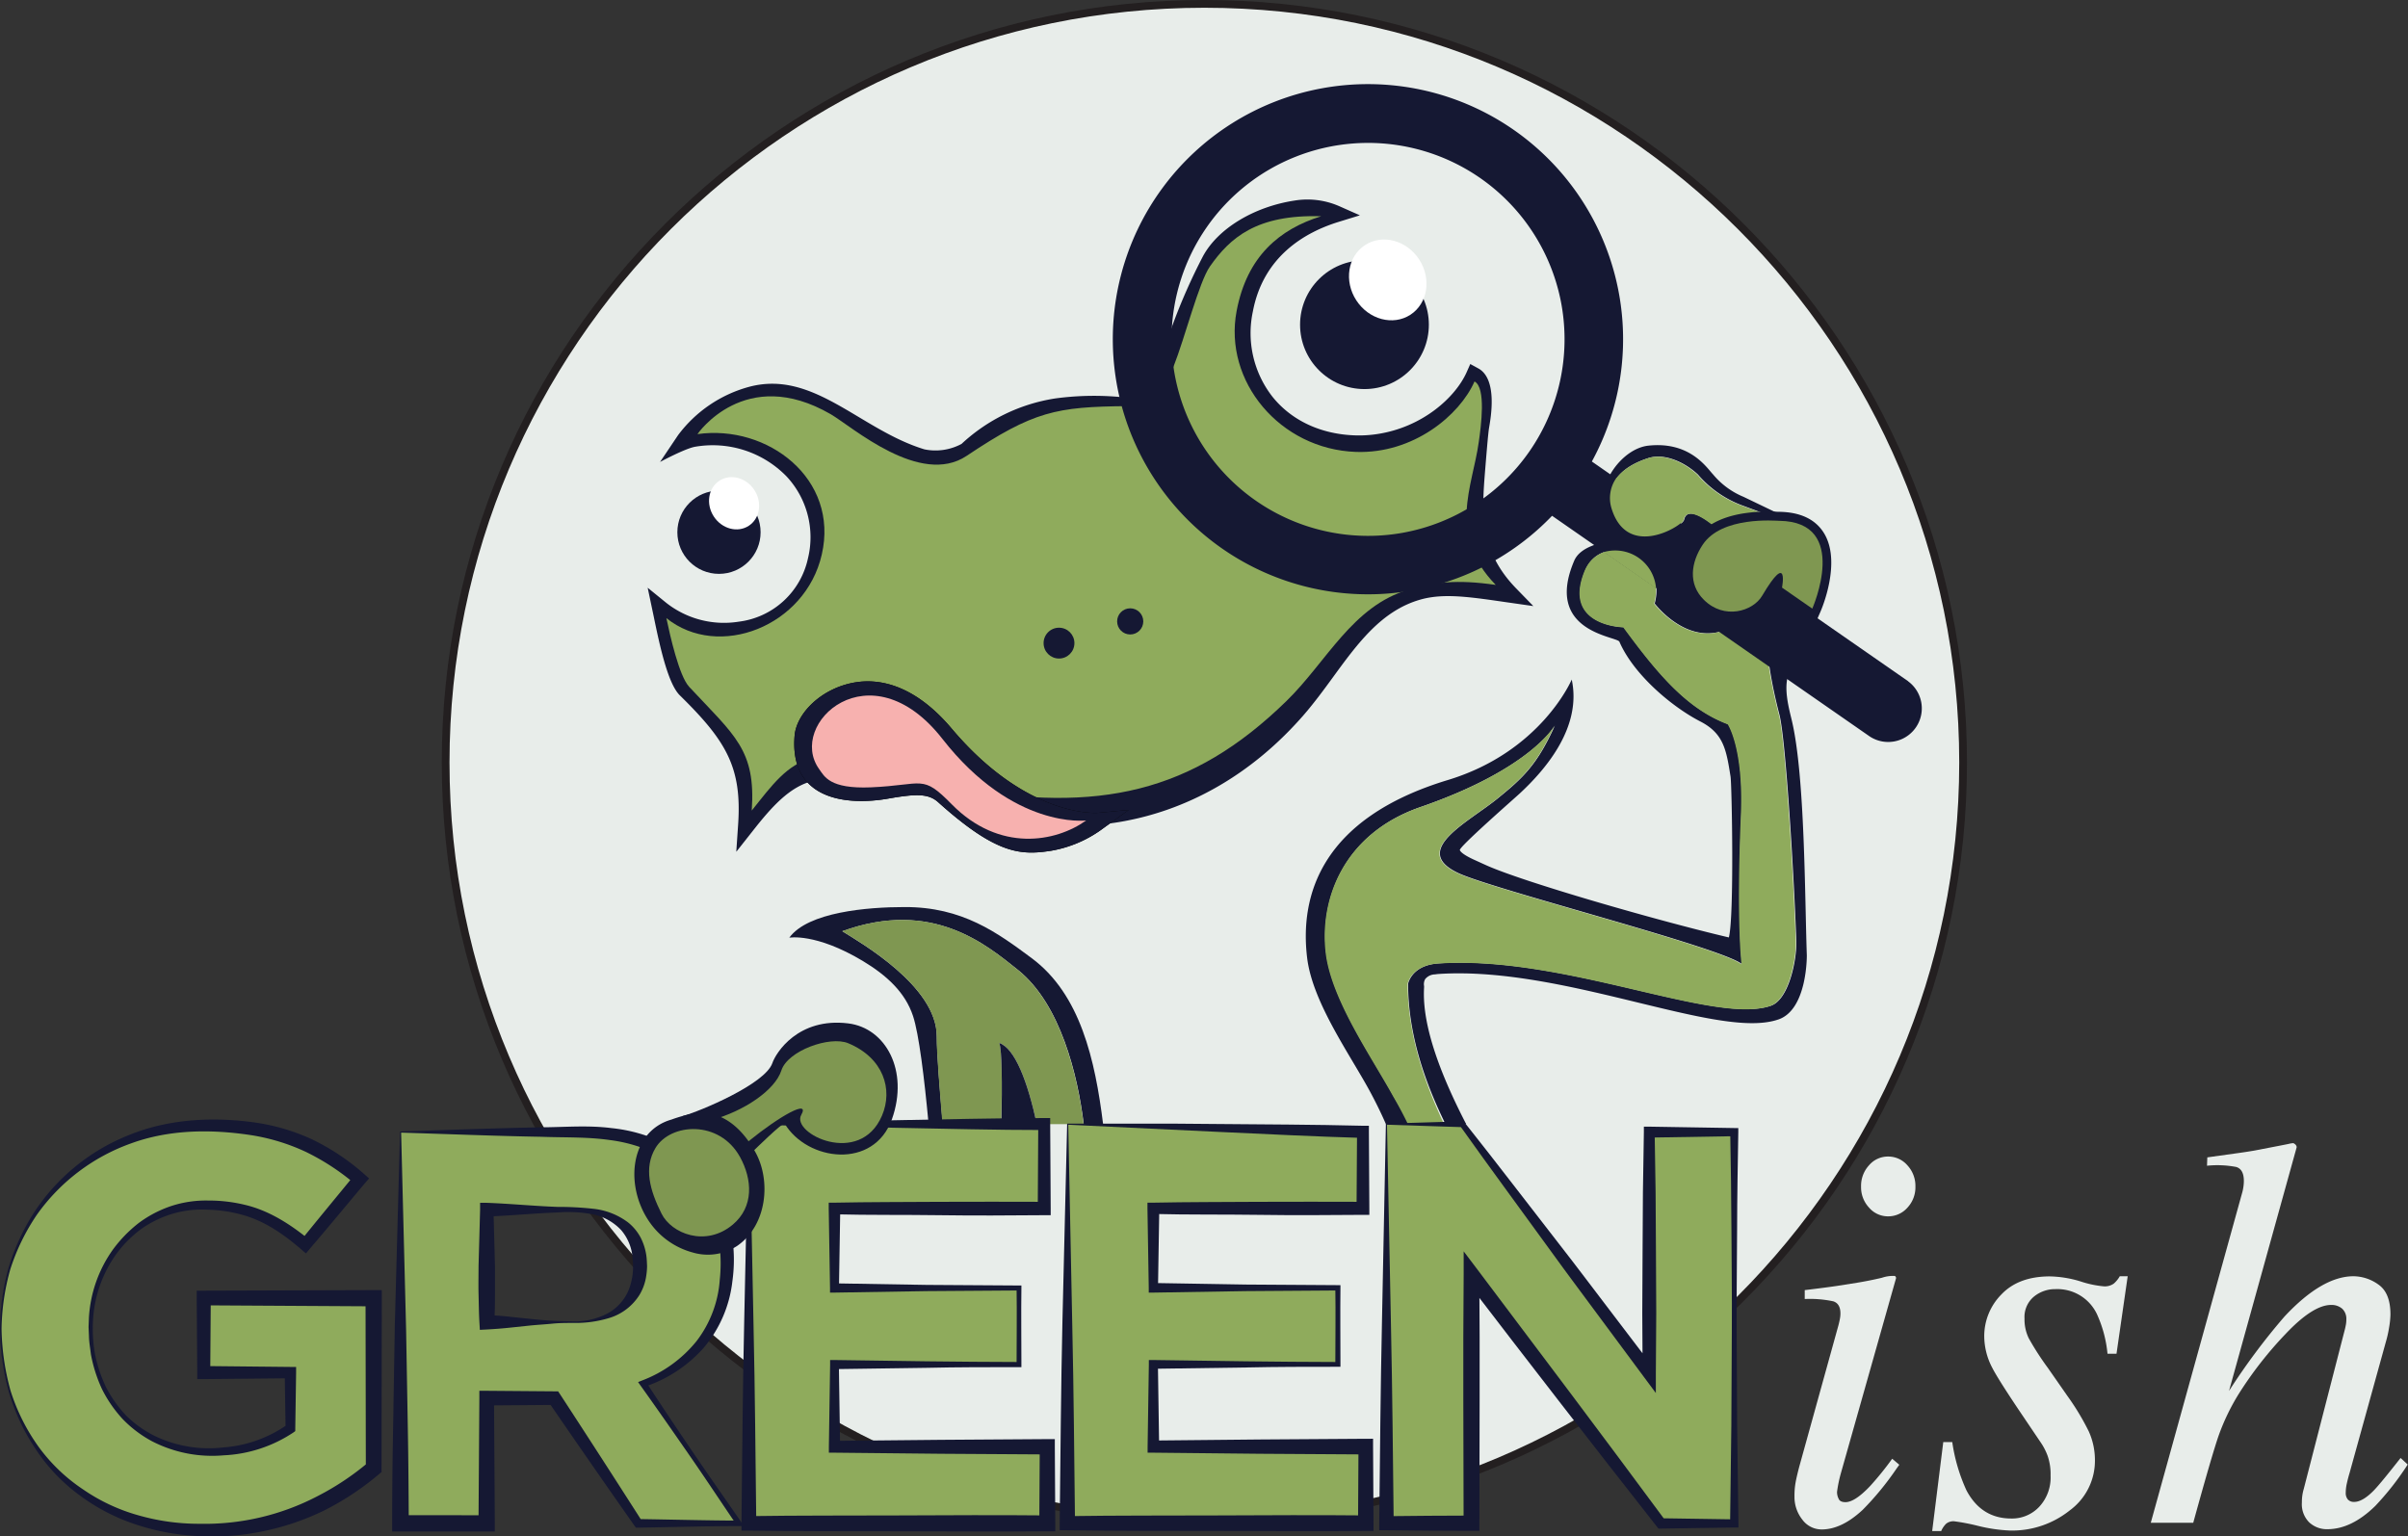 <svg id="Layer_1" data-name="Layer 1" xmlns="http://www.w3.org/2000/svg" viewBox="0 0 484.26 309"><rect x="0" y="0" width="484.26" height="309" fill="#333333" stroke="none"/><defs><style>.cls-1{fill:#e8edea;}.cls-2{fill:#231f20;}.cls-3{fill:#151833;}.cls-4{fill:#8fab5c;}.cls-5{fill:#7f9751;}.cls-6{fill:#fff;}.cls-7{fill:#f7b1af;}</style></defs><title>Greenish Logog</title><circle class="cls-1" cx="242.21" cy="153.37" r="152.59"/><path class="cls-2" d="M250.08,402.23c-84.57,0-153.37-68.8-153.37-153.36S165.51,95.5,250.08,95.5s153.36,68.8,153.36,153.37S334.64,402.23,250.08,402.23Zm0-305.17c-83.71,0-151.81,68.1-151.81,151.81s68.1,151.8,151.81,151.8,151.8-68.1,151.8-151.8S333.78,97.06,250.08,97.06Z" transform="translate(-7.87 -95.5)"/><path class="cls-1" d="M388.92,352.15a.46.46,0,0,1,.25.47l-11.09,39.21a26.71,26.71,0,0,0-.77,3.73,2.93,2.93,0,0,0,.33,1.43c.18.44.64.66,1.37.66q1.88,0,4.95-3.24a62,62,0,0,0,4.44-5.49l1.43,1.21-.55.76a58.35,58.35,0,0,1-6.81,8.3q-4.23,3.94-8.23,3.95a4.81,4.81,0,0,1-3.93-2,7.31,7.31,0,0,1-1.56-4.67,15,15,0,0,1,.22-2.77c.14-.79.42-2,.82-3.48L377.61,362c.11-.44.2-.84.27-1.21a5.76,5.76,0,0,0,.11-1.09c0-1.32-.48-2.14-1.45-2.45a22.68,22.68,0,0,0-5.73-.46V355c3-.36,5.18-.65,6.51-.85l4-.63c1.74-.29,3.4-.62,5-1A6.9,6.9,0,0,1,388.92,352.15Zm-5.18-13.75a6,6,0,0,1-1.6-4.23,6.11,6.11,0,0,1,1.6-4.28,5,5,0,0,1,3.84-1.76,5.09,5.09,0,0,1,3.87,1.76,6.09,6.09,0,0,1,1.62,4.28,6,6,0,0,1-1.62,4.26,5.13,5.13,0,0,1-3.87,1.73A5,5,0,0,1,383.74,338.4Z" transform="translate(-7.87 -95.5)"/><path class="cls-1" d="M398.67,385.57h1.81a35.25,35.25,0,0,0,2.86,9.72q3,5.65,9,5.65a7.48,7.48,0,0,0,5.63-2.36,8.62,8.62,0,0,0,2.28-6.26,11.25,11.25,0,0,0-.58-3.95,12.15,12.15,0,0,0-1.45-2.8l-4.56-6.76q-4.11-6.15-5.16-8.23a13.75,13.75,0,0,1-1.59-6.26,11.92,11.92,0,0,1,3.43-8.43q3.44-3.64,9.75-3.65a22.43,22.43,0,0,1,6.15,1,20.59,20.59,0,0,0,4.72,1,3.11,3.11,0,0,0,2-.55,5.75,5.75,0,0,0,1.21-1.48h1.59l-2.25,15.59h-1.81a24.89,24.89,0,0,0-2.14-8,8.81,8.81,0,0,0-8.35-5,6.7,6.7,0,0,0-4.31,1.51,5.33,5.33,0,0,0-1.89,4.42,8.67,8.67,0,0,0,.85,3.95,56.84,56.84,0,0,0,3.87,6l3.9,5.6a50.08,50.08,0,0,1,4.28,7.09,14,14,0,0,1,1.26,5.93,12.37,12.37,0,0,1-5.05,10,18.6,18.6,0,0,1-12,4.06,31.9,31.9,0,0,1-6.42-.93,41.94,41.94,0,0,0-4.83-.93,2.29,2.29,0,0,0-1.62.49,4.51,4.51,0,0,0-1,1.48h-1.81Z" transform="translate(-7.87 -95.5)"/><path class="cls-1" d="M451.77,328.3l5.73-.8c1.46-.2,2.73-.39,3.8-.58,4.36-.84,6.71-1.29,7-1.37a4.08,4.08,0,0,1,.78-.11c.44.22.66.5.66.83l-13.6,49a130.66,130.66,0,0,1,11.14-14.94q7.57-8.12,13.9-8.12a8.72,8.72,0,0,1,5,1.67c1.61,1.12,2.42,3.12,2.42,6a17.63,17.63,0,0,1-.28,2.69,22.6,22.6,0,0,1-.66,2.91l-7.28,26.3c-.22.73-.4,1.43-.55,2.11a8.57,8.57,0,0,0-.22,1.84,2,2,0,0,0,.44,1.4,1.64,1.64,0,0,0,1.26.47c1.14,0,2.47-.79,4-2.36q1.42-1.49,5.33-6.48l1.43,1.32a56.3,56.3,0,0,1-6.53,8.34q-4.77,4.66-9.6,4.67a5.2,5.2,0,0,1-3.67-1.37,5.14,5.14,0,0,1-1.48-4,9.56,9.56,0,0,1,.08-1.34,8.64,8.64,0,0,1,.3-1.4l8.29-32.18c.07-.29.13-.59.19-.91a6,6,0,0,0,.08-1,2.78,2.78,0,0,0-.82-2.14,3.28,3.28,0,0,0-2.24-.77q-3.66,0-9.23,5.91a76.43,76.43,0,0,0-9.39,12.05,44.21,44.21,0,0,0-3.95,8.18q-1.35,3.84-5.16,17.68h-8.54l18.44-66.6a9.63,9.63,0,0,0,.22-1.21,7.78,7.78,0,0,0,.06-.94c0-1.57-.51-2.51-1.54-2.82a20.27,20.27,0,0,0-5.87-.25Z" transform="translate(-7.87 -95.5)"/><path class="cls-3" d="M196.27,303.94c0-10.06-15.33-18.82-19-21.13,18.11-6.57,29,2.76,35.36,7.82,8.52,6.84,12,21.16,13.19,31h3.89c-1.61-12.94-4.57-26.11-14.33-33.38-6.9-5.12-13.95-10.35-25.62-10.3-7.46,0-19.41,1-23.16,6.16,0,0,5.31-1,14.78,4.68,4.86,2.93,8.54,6.33,10.11,11.09,1.18,3.58,2.27,12.45,3.13,21.75h2.84C196.82,314,196.27,307.58,196.27,303.94Z" transform="translate(-7.87 -95.5)"/><path class="cls-3" d="M288.15,316c-4.39-8-12.44-19.44-13.57-28.82-1.33-11,3.65-24.05,19-29.36,22.26-7.7,27-16.4,27-16.4-3.59,8-6.55,10.64-11.4,14.59-6,4.92-18,10.64-7.72,15.24,8.11,3.53,52.7,14.86,56.75,18.19,0,0-1.06-8.06-.14-30,.58-13.55-2.65-18.29-2.65-18.29-8.2-3.08-14.07-10-21-19.5,0,0-12.34-.2-7.78-11.33,3.31-8.08,16.73-3.62,14,6.57,0,0,10.2,13.62,21-.2,3.52-4.51-13.82-22.74-15.08-16.64-.28,1.37-11.17,8.12-14.43-2.15-1.45-4.55,1.17-8.32,7.26-10.27,3.15-1,7.17.73,9.93,3.3a21.76,21.76,0,0,0,8.68,6.14l9.39,3.48c-6.33,13.68-4.73,26.85-1.67,38.69,1.33,5.16,3,33.78,3.4,45.55.13,3.69-1.49,11.78-5.1,13-11.28,3.93-41.45-10.24-66.87-8.51-5.43.37-6.1,4.1-6.1,4.1,0,10.24,3.42,19.88,7.5,28.2h4.16c-4.72-9.13-8.94-19.49-8.45-27.43V294l0-.15a2.11,2.11,0,0,1,.22-1.41,2.6,2.6,0,0,1,1.83-.94c.22,0,.47-.06.73-.08,13-.88,27.53,2.65,40.36,5.77,10.8,2.62,20.13,4.89,26.14,3.86h0a12.58,12.58,0,0,0,2-.5c5.78-2,5.69-12.74,5.69-12.88-.41-11.63-.37-36-3-47.18-.58-2.45-1.66-6.28-.75-9.18,3.3-10.56-4.67-19.71,0-29.79L368,200l-9.51-4.57a15.78,15.78,0,0,1-6.12-4.51c-1.28-1.33-4.63-6.68-13-5.78-5.19.56-10.38,7.51-9,13.15a9.08,9.08,0,0,0,4,5.77,9.71,9.71,0,0,0-2.08.14c-2.72.46-6.66,1.34-7.84,4.09-6.14,14.38,8.61,15.18,9.09,16.29,2.8,6.5,10.41,13,16.2,16,4.77,2.43,5.29,5.7,6.15,11.12.26,1.6.76,28.22-.34,32.36-14.5-3.41-41.75-11.27-49-14.61l-2-.91c-2.69-1.2-3.05-1.87-3.1-2.05-.17-.64,10.93-10.35,12.06-11.4,5.46-5.07,12.47-13.48,10.44-22.9,0,0-6.12,14.51-24.92,20.21-25.47,7.72-29.81,23.23-28.29,35.77,1.1,9.1,8.84,19.74,12.84,27.25q1.67,3.13,3,6.18h4.66C290.26,319.76,289.26,317.88,288.15,316Z" transform="translate(-7.87 -95.5)"/><path class="cls-4" d="M290.94,293.42s.67-3.73,6.1-4.1c25.42-1.73,55.59,12.44,66.87,8.51,3.61-1.26,5.23-9.35,5.1-13-.41-11.77-2.07-40.39-3.4-45.55-3.06-11.84-4.66-25,1.67-38.69l-9.39-3.48a21.76,21.76,0,0,1-8.68-6.14c-2.76-2.57-6.78-4.31-9.93-3.3-6.09,2-8.71,5.72-7.26,10.27,3.26,10.27,14.15,3.52,14.43,2.15,1.26-6.1,18.6,12.13,15.08,16.64-10.77,13.82-21,.2-21,.2,2.73-10.19-10.69-14.65-14-6.57-4.56,11.13,7.78,11.33,7.78,11.33,7,9.53,12.83,16.42,21,19.5,0,0,3.23,4.74,2.65,18.29-.92,21.92.14,30,.14,30-4.05-3.33-48.64-14.66-56.75-18.19-10.24-4.6,1.69-10.32,7.72-15.24,4.85-4,7.81-6.56,11.4-14.59,0,0-4.71,8.7-27,16.4-15.33,5.31-20.31,18.39-19,29.36,1.13,9.38,9.18,20.84,13.57,28.82,1.11,1.9,2.11,3.78,3,5.64h7.26C294.36,313.3,291,303.66,290.94,293.42Z" transform="translate(-7.87 -95.5)"/><path class="cls-5" d="M208.83,305.29c3.19,1.09,5.71,7.8,7.55,16.33h9.41c-1.22-9.83-4.67-24.15-13.19-31-6.31-5.06-17.25-14.39-35.36-7.82,3.7,2.31,19,11.07,19,21.13,0,3.64.55,10,1.16,17.68h11.83C209.43,313.34,209.37,306.69,208.83,305.29Z" transform="translate(-7.87 -95.5)"/><path class="cls-3" d="M208.83,305.29c.54,1.4.6,8,.43,16.33h7.12C214.54,313.09,212,306.38,208.83,305.29Z" transform="translate(-7.87 -95.5)"/><path class="cls-3" d="M232,261a62.36,62.36,0,0,1-32-3.78l-13.71-4.1a57.68,57.68,0,0,0-14.44-.63l-.36.06c-4.82,1.11-8.51,5.36-12.17,10l-3.38,4.28.37-5.45c.79-11.53-2.38-16.84-11.71-26-2.32-2.27-3.93-9.35-5.25-15.81l-1.23-5.85,3.69,3a18.76,18.76,0,0,0,14.6,3.83,16.28,16.28,0,0,0,13.94-12.72,17.92,17.92,0,0,0-4.28-16.48,20.73,20.73,0,0,0-18.34-6c-2,.31-7.12,3.07-7.12,3.07l3.63-5.4a26.46,26.46,0,0,1,14.27-9.71c13-3.48,22.33,8.65,35.29,12.58a11.07,11.07,0,0,0,7.44-1.1,35.61,35.61,0,0,1,18.87-9.15,58.36,58.36,0,0,1,14.54-.13,8,8,0,0,0,1.91,0c2.62-.4,3.35-2.63,4.51-6.87.42-1.51.9-3.23,1.56-4.94.36-.93.7-1.83,1-2.69a117.81,117.81,0,0,1,6.18-14c3-5.52,10.18-9.91,18.41-11.17a16,16,0,0,1,9,1.14l4.13,1.83-4.31,1.33c-6.69,2.07-15.1,6.87-17.21,18a20.79,20.79,0,0,0,3.92,17.14c3.83,4.79,9.71,7.55,16.56,7.79a24.19,24.19,0,0,0,4.58-.27c9.12-1.39,15.68-7.41,17.92-12.41l.74-1.67,1.61.88c3.94,2.15,2.5,10,2.16,12-.2,1.16-.63,6.64-.78,8.44-.66,8.28-1.28,16.09,6.23,23.81l3.46,3.56-5.73-.82c-6.28-.91-10.81-1.56-14.88-.94a16.54,16.54,0,0,0-2.16.47c-7.77,2.24-12.54,8.76-17.58,15.68-1.8,2.47-3.67,5-5.66,7.32C259.76,251.23,246.53,258.82,232,261Z" transform="translate(-7.87 -95.5)"/><path class="cls-4" d="M305.25,184.46c.46-3.18,1.52-11-.85-12.23-3,6.81-12.29,14.57-23.84,14.17-15.25-.53-26.69-14.18-24-28.35,2.08-11,8.65-16.47,17-19.05-13.05-.41-18.36,4.39-22.36,10.08-2.22,3.16-5,14.27-7.36,20.24-2.65,6.84-1.65,7.81-9.34,7.87-14.17.13-18.78,1-32.23,10-9.35,6.25-23-5.84-27.33-8.37-17.27-10-26.81,4-26.81,4,14.12-2,28.52,9,25,24.23-3.3,14.46-20.76,21.22-31.25,12.78.73,3.48,2.56,11.65,4.58,13.82,9.17,9.83,13.43,12.67,12.59,24.89,4-5,7.09-9.38,12.32-10.59,2.56-.58,11.07.95,15.3,1.87L200.53,254c28.2,5,47,1.11,66.06-17.5,8.05-7.84,13.27-19.15,24.6-22.41,5.15-1.48,9.58-2.08,17.48-.94C298.87,203.07,304,193.45,305.25,184.46Z" transform="translate(-7.87 -95.5)"/><path class="cls-2" d="M283,249.47" transform="translate(-7.87 -95.5)"/><path class="cls-2" d="M180,273.31" transform="translate(-7.87 -95.5)"/><circle class="cls-3" cx="274.4" cy="65.31" r="12.95"/><ellipse class="cls-6" cx="286.96" cy="151.82" rx="7.54" ry="8.36" transform="translate(-44.22 85.83) rotate(-33.1)"/><path class="cls-3" d="M391.63,232.54,328,188.33a51.31,51.31,0,1,0-8,10.92l63.89,44.39a6.76,6.76,0,0,0,7.71-11.1ZM290,202.66a39.52,39.52,0,1,1,31.89-45.89A39.56,39.56,0,0,1,290,202.66Z" transform="translate(-7.87 -95.5)"/><circle class="cls-3" cx="144.59" cy="107.06" r="8.37"/><ellipse class="cls-6" cx="155.49" cy="196.74" rx="4.87" ry="5.41" transform="translate(-90.07 21.33) rotate(-33.1)"/><path d="M219.22,266.63c-6.12.94-11,.72-22.7-9.79-1.91-1.7-4.32-1.71-10-.71-8.45,1.48-19.93.25-18.85-12.66.39-4.59,5.58-9.7,12.38-10.74,4.57-.7,11.62.35,19.22,9.34C214.5,260.12,228.52,259,228.66,259l6.21-.59-5.06,3.64a24.43,24.43,0,0,1-10.59,4.58Z" transform="translate(-7.87 -95.5)"/><path class="cls-7" d="M228.82,260.68s-15.61,2-30.88-17.52c-15.54-19.88-33.45-3.18-26.46,6.5,1.14,1.57,2.72,6,11.57,5.63,11.47-.48,11.81-5.73,16.95,2C208.47,269.94,222.31,265.37,228.82,260.68Z" transform="translate(-7.87 -95.5)"/><path class="cls-3" d="M365,215a15.9,15.9,0,0,0-1.45,1.51,11.56,11.56,0,0,1-6.53,3.6,8.17,8.17,0,0,1-6.7-1.6c-4.3-3.56-4.28-10.34-1.57-14.43,1.81-2.73,5-4.5,9.47-5.27a33.58,33.58,0,0,1,7.26-.36h.2c4.18.06,7.18,1.45,8.91,4.14,3.77,5.86-.46,15.62-.64,16l-.87,2Z" transform="translate(-7.87 -95.5)"/><path class="cls-5" d="M365.7,200.26c-.76,0-11.58-1-15.42,4.82-2.32,3.49-3,7.88.25,11.07,4.09,4.07,9.86,2.32,11.71-.81,5.47-9.23,4-1.65,4-1.65l6.09,4.23S380.05,200.45,365.7,200.26Z" transform="translate(-7.87 -95.5)"/><circle class="cls-3" cx="212.97" cy="129.36" r="3.1"/><circle class="cls-3" cx="227.29" cy="124.99" r="2.63"/><path class="cls-4" d="M330.4,206.55l10.51,7.32A8.24,8.24,0,0,0,330.4,206.55Z" transform="translate(-7.87 -95.5)"/><path class="cls-4" d="M332,197.9c2.86,9,11.77,4.73,14.07,2.67l-13.09-9A7,7,0,0,0,332,197.9Z" transform="translate(-7.87 -95.5)"/><path class="cls-4" d="M8,362.8v-.23c0-22.38,17.43-40.71,41.27-40.71,14.17,0,22.72,3.82,30.93,10.8L69.32,345.81c-6.07-5.06-11.47-8-20.58-8-12.6,0-22.61,11.13-22.61,24.52v.22c0,14.39,9.9,25,23.85,25,6.29,0,11.92-1.58,16.3-4.73V371.57H48.85v-15H83V390.8a51.1,51.1,0,0,1-33.63,12.48C24.9,403.28,8,386.07,8,362.8Z" transform="translate(-7.87 -95.5)"/><path class="cls-3" d="M7.87,362.8a46.93,46.93,0,0,1,1.69-12.19,44.66,44.66,0,0,1,5.15-11.21,40.76,40.76,0,0,1,19-15.55c7.78-3.2,16.44-3.73,24.71-2.66a41.27,41.27,0,0,1,12.15,3.46,45.86,45.86,0,0,1,10.53,7l1,.88-.87,1c-3.67,4.36-7.29,8.76-11,13.09l-.83,1-.93-.8c-3.58-3.09-7.47-5.79-12-7a28.57,28.57,0,0,0-6.91-1,20.77,20.77,0,0,0-6.89.79,22,22,0,0,0-6.27,3,23.51,23.51,0,0,0-5,4.94,25.15,25.15,0,0,0-4.8,13.12,29.53,29.53,0,0,0,.35,7.09,28.8,28.8,0,0,0,2.22,6.72,24.92,24.92,0,0,0,4.06,5.75A22.37,22.37,0,0,0,39,384.34a25.14,25.14,0,0,0,13.71,2.31,25.58,25.58,0,0,0,13-4.64l-.41.8-.17-11.24,1.16,1.16-17.43.17-1.32,0,0-1.35-.11-15v-1.44h1.46L83,355h1.65v1.66l-.05,34.19v.74l-.56.47a56.33,56.33,0,0,1-10.85,7.2,51.28,51.28,0,0,1-12.32,4.22,49.76,49.76,0,0,1-12.93,1,46.66,46.66,0,0,1-12.72-2.33,39.83,39.83,0,0,1-11.42-5.94A36,36,0,0,1,15,386.91a41.26,41.26,0,0,1-5.38-11.53A49.11,49.11,0,0,1,7.87,362.8Zm.31,0A49.51,49.51,0,0,0,10,375.26a39.92,39.92,0,0,0,5.6,11.21,35,35,0,0,0,9,8.63,37.2,37.2,0,0,0,11.22,5.23A44.09,44.09,0,0,0,48,402a49,49,0,0,0,23.77-5.58A53.72,53.72,0,0,0,82,389.59l-.56,1.21-.06-34.19L83,358.26l-34.19-.2,1.45-1.45-.11,15-1.34-1.34,17.43.18h1.18l0,1.15-.17,11.24v.52l-.4.29a27.51,27.51,0,0,1-14,4.58,26.4,26.4,0,0,1-14.37-2.81,23.93,23.93,0,0,1-5.9-4.44,25.91,25.91,0,0,1-4.2-6.07,29.28,29.28,0,0,1-2.23-7c-.14-1.22-.37-2.43-.39-3.65l-.08-1.83.07-1.84a26.16,26.16,0,0,1,4.83-13.75,27,27,0,0,1,5.15-5.31,23.31,23.31,0,0,1,6.59-3.45,22.38,22.38,0,0,1,7.39-1.1,30.89,30.89,0,0,1,7.39.86c4.93,1.15,9.27,4,13,7.05l-1.75.16c3.57-4.44,7.22-8.82,10.82-13.23l.17,1.9a46.89,46.89,0,0,0-9.95-6.52,40.83,40.83,0,0,0-11.35-3.42c-7.91-1.17-16.16-1.07-23.74,1.68a39.48,39.48,0,0,0-19,14.36,42.81,42.81,0,0,0-5.34,10.93A46.48,46.48,0,0,0,8.18,362.8Z" transform="translate(-7.87 -95.5)"/><path class="cls-4" d="M88.43,323.21h36c10,0,17.77,2.81,22.94,8,4.39,4.38,6.75,10.57,6.75,18v.22c0,12.71-6.86,20.7-16.87,24.41l19.23,28.11H136.23l-16.87-25.19H105.75v25.19H88.43Zm34.87,38.24c8.43,0,13.27-4.5,13.27-11.14v-.22c0-7.42-5.18-11.25-13.61-11.25H105.75v22.61Z" transform="translate(-7.87 -95.5)"/><path class="cls-3" d="M88.32,323.1c9.13-.3,18.56-.65,28.13-.85,4.77,0,9.58-.46,14.38.16a31.33,31.33,0,0,1,13.74,4.77,23.16,23.16,0,0,1,9.15,11.49,31,31,0,0,1,1.44,14.51,25.09,25.09,0,0,1-5.71,13.35,27.39,27.39,0,0,1-12,7.92l.32-1q4.66,7.13,9.45,14.16c3.18,4.7,6.46,9.34,9.68,14l.6.86h-1.06c-6.75,0-13.49.21-20.24.31h-.45l-.28-.39q-8.72-12.41-17.29-24.91l1.15.61-13.61.11,1.5-1.49.16,25.19,0,1.66h-1.68c-5.77,0-11.54,0-17.32,0l-1.64,0v-1.62c0-6.66.07-13.32.2-19.95l.33-19.87Zm.22.22,1,39.71.34,19.49c.12,6.49.16,13,.2,19.41l-1.64-1.64c5.78-.05,11.55,0,17.32,0l-1.66,1.66.17-25.19v-1.51l1.48,0,13.61.11h.75l.4.6q8.28,12.69,16.44,25.47l-.72-.38c6.75.1,13.49.28,20.24.31l-.46.88c-3.19-4.7-6.32-9.44-9.55-14.1s-6.48-9.33-9.78-13.95l-.49-.69.82-.33a25.8,25.8,0,0,0,10.92-7.89,22.86,22.86,0,0,0,4.69-12.39,30.42,30.42,0,0,0-1.51-13.26,21.05,21.05,0,0,0-8-10.22,30,30,0,0,0-12.56-4.59c-4.52-.66-9.15-.49-13.75-.66C107.55,324,98.2,323.62,88.54,323.32Z" transform="translate(-7.87 -95.5)"/><path class="cls-3" d="M123.3,361.29a14.21,14.21,0,0,0,6.75-1.6,9.5,9.5,0,0,0,4.29-4.81,13.12,13.12,0,0,0,.75-6.25,9.72,9.72,0,0,0-2.31-5.71,10.9,10.9,0,0,0-5.77-3.19,27.62,27.62,0,0,0-7-.35c-4.76.17-9.51.65-14.26.82l1.36-1.36.3,11.3c0,1.89,0,3.77,0,5.66s0,3.76-.17,5.65L105.75,360c1.46.07,2.93.18,4.39.33l4.38.46c1.47.15,2.93.29,4.39.37S121.83,361.26,123.3,361.29Zm0,.31c-1.47,0-2.93,0-4.39.15s-2.92.22-4.39.37l-4.38.46c-1.46.15-2.93.26-4.39.34l-1.38.07-.09-1.54c-.11-1.89-.12-3.77-.17-5.65s0-3.77,0-5.66l.31-11.3,0-1.4,1.32,0c4.75.17,9.5.65,14.26.82a63,63,0,0,1,7.2.38,14.07,14.07,0,0,1,7,2.76,9.84,9.84,0,0,1,2.53,3.08,11.45,11.45,0,0,1,1.15,3.8c.08.64.09,1.31.12,1.93a14.43,14.43,0,0,1-.18,2,10.18,10.18,0,0,1-1.34,3.74,10.93,10.93,0,0,1-6,4.63A23.12,23.12,0,0,1,123.3,361.6Z" transform="translate(-7.87 -95.5)"/><path class="cls-4" d="M158.49,321.62h59.38v17H175.7v16h37.11V370H175.7v16.53h42.73v15.41H158.49Z" transform="translate(-7.87 -95.5)"/><path class="cls-3" d="M158.38,321.51l14.64-.35q7.35-.21,14.83-.33c10-.18,20-.42,30-.44h1.22v1.23l.1,17v1.31h-1.33c-7,.06-14.06.1-21.09,0s-14.05,0-21.08-.18l1.18-1.18-.26,16-.92-.93,18.55.31,18.56.12h.5v.5c-.07,5.13,0,10.27,0,15.4v.52h-.52c-6.19,0-12.37,0-18.56.14l-18.55.26.92-.93.25,16.53-1.17-1.17q21.36-.24,42.73-.35H220v1.53l.09,15.41v1.6h-1.62c-10,.1-20,0-30,0s-20,0-30-.14l-1.49,0,0-1.45c.16-13.55.25-27.12.55-40.54Zm.22.22.81,40.43c.3,13.35.39,26.55.55,39.77l-1.47-1.47c10-.15,20-.1,30-.14s20-.1,30,0l-1.61,1.61.09-15.41,1.52,1.53q-21.36-.09-42.73-.35h-1.2l0-1.17.25-16.53,0-.94.91,0,18.55.26c6.19.1,12.37.1,18.56.14l-.52.52c0-5.13.08-10.27,0-15.4l.5.49-18.56.13-18.55.3h-.91l0-.93-.26-16v-1.16l1.2,0c7-.14,14.05-.12,21.08-.17s14.06,0,21.09,0l-1.33,1.33.1-17,1.23,1.23c-9.75,0-19.51-.26-29.36-.44Z" transform="translate(-7.87 -95.5)"/><path class="cls-4" d="M222.59,321.62,282,323.21v15.41H239.8v16h37.11V370H239.8v16.53h42.73v15.41H222.59Z" transform="translate(-7.87 -95.5)"/><path class="cls-3" d="M222.48,321.51l14.65,0c4.9,0,9.85,0,14.84.07,10,.09,20,.11,30,.36l1.19,0v1.2l.09,15.41v1.31H282c-7,.06-14.06.1-21.09,0s-14.06,0-21.08-.18l1.18-1.18-.26,16-.92-.93,18.55.31,18.56.12h.5v.5c-.06,5.13,0,10.27,0,15.4v.52h-.52c-6.19,0-12.37,0-18.56.14l-18.55.26.92-.93.25,16.53-1.17-1.17q21.36-.24,42.73-.35H284v1.53l.09,15.41v1.6h-1.62c-10,.1-20,0-30,0s-20,0-30-.14l-1.49,0,0-1.45c.16-13.55.25-27.12.55-40.54Zm.22.22.81,40.43c.3,13.35.39,26.55.55,39.77l-1.47-1.47c10-.15,20-.1,30-.14s20-.1,30,0l-1.61,1.61.09-15.41,1.52,1.53q-21.36-.09-42.73-.35h-1.2l0-1.17.25-16.53v-.94l.92,0,18.55.26c6.19.1,12.37.1,18.56.14l-.53.52c0-5.13.09-10.27,0-15.4l.5.49-18.56.13-18.55.3h-.91l0-.93-.26-16,0-1.16,1.21,0c7-.14,14-.12,21.08-.17s14.06,0,21.09,0l-1.33,1.33.1-15.41,1.2,1.23c-9.75-.28-19.51-.78-29.35-1.23Z" transform="translate(-7.87 -95.5)"/><path class="cls-4" d="M286.69,321.62H302l37.58,50.06V323.21h17.1v78.72H341.91l-38.13-50v50H286.69Z" transform="translate(-7.87 -95.5)"/><path class="cls-3" d="M286.58,321.51l15.38-.46h.27l.18.24c6.49,8.17,12.81,16.48,19.22,24.71,3.21,4.11,6.34,8.29,9.5,12.43l9.48,12.46-2.4.8-.07-12.12.06-12.11.07-12.12.19-12.12v-1.1h1.07l17.1.28h.82v.8c-.11,6.56-.23,13.12-.24,19.68s-.13,13.12-.09,19.68l.1,19.68.26,19.68v.83h-.85l-14.73.22h-.51l-.34-.43q-19.43-24.74-38.54-49.72l2.85-1,.07,12.51,0,12.51-.05,25v1.58h-1.58c-5.7,0-11.39-.06-17.09-.12l-1.47,0v-1.44c.15-13.55.26-27.11.55-40.53Zm.22.22.8,40.42c.29,13.35.39,26.56.55,39.78l-1.46-1.46c5.7-.06,11.39-.12,17.09-.12l-1.57,1.58-.06-25,0-12.51.07-12.51,0-4.71,2.83,3.74c12.62,16.75,25.24,33.5,37.7,50.37l-.84-.42,14.73.22-.84.84.25-19.68.1-19.68c.05-6.56-.06-13.12-.08-19.68s-.13-13.12-.24-19.68l.81.81-17.1.28,1.09-1.09.19,12.12.07,12.12.06,12.11-.08,12.12,0,4-2.37-3.19-9.32-12.57c-3.1-4.2-6.24-8.37-9.29-12.6-6.12-8.45-12.33-16.84-18.37-25.34l.46.22Z" transform="translate(-7.87 -95.5)"/><path class="cls-3" d="M165.67,321.51c-.26-.44-6.26,5.47-6.26,5.47l-14.22-7c3.42-.93,16.56-6.43,18-10.63.71-2.11,5.22-9.24,15.26-8,7.53.92,12.25,9.49,8.8,19.25C183.59,330.82,170.23,329.08,165.67,321.51Z" transform="translate(-7.87 -95.5)"/><path class="cls-5" d="M148,339.47c-3.76-5.76,24.69-26.23,21-19.71-2.1,3.7,11.78,10.56,16.24.15,2.26-5.27.31-11.62-6.79-14.57-3.68-1.53-12.16,1.49-13.44,5.47s-7.52,8.2-14.12,10Z" transform="translate(-7.87 -95.5)"/><path class="cls-3" d="M139,342a15.46,15.46,0,0,0,8.17,5.43,10.71,10.71,0,0,0,9-1.36c6-4.2,6.75-13.08,3.65-18.75-2.07-3.78-5.89-8.43-11.84-7.95a26.84,26.84,0,0,0-5.06,1.32C134.31,323.13,133.32,334.66,139,342Z" transform="translate(-7.87 -95.5)"/><path class="cls-5" d="M139.69,326.41c3-5,12.83-5.73,17,1.81,2.49,4.53,2.82,10-1.45,13.6-5.45,4.58-12.33,1.82-14.33-2.2C138.54,334.91,137.31,330.4,139.69,326.41Z" transform="translate(-7.87 -95.5)"/><path class="cls-3" d="M219.22,266.63c-6.12.94-11,.72-22.7-9.79-1.91-1.7-4.32-1.71-10-.71-8.45,1.48-19.93.25-18.85-12.66.39-4.59,5.58-9.7,12.38-10.74,4.57-.7,11.62.35,19.22,9.34C214.5,260.12,228.52,259,228.66,259l6.21-.59-5.06,3.64a24.43,24.43,0,0,1-10.59,4.58Z" transform="translate(-7.87 -95.5)"/><path class="cls-7" d="M226.3,260.53s-14.62,1.88-28.91-16.41c-14.55-18.61-31.32-3-24.78,6.09,1.07,1.47,2.09,4,10.38,3.66,10.74-.46,10.25-2.73,16.32,3.45C208.87,267,220.2,264.91,226.3,260.53Z" transform="translate(-7.87 -95.5)"/></svg>